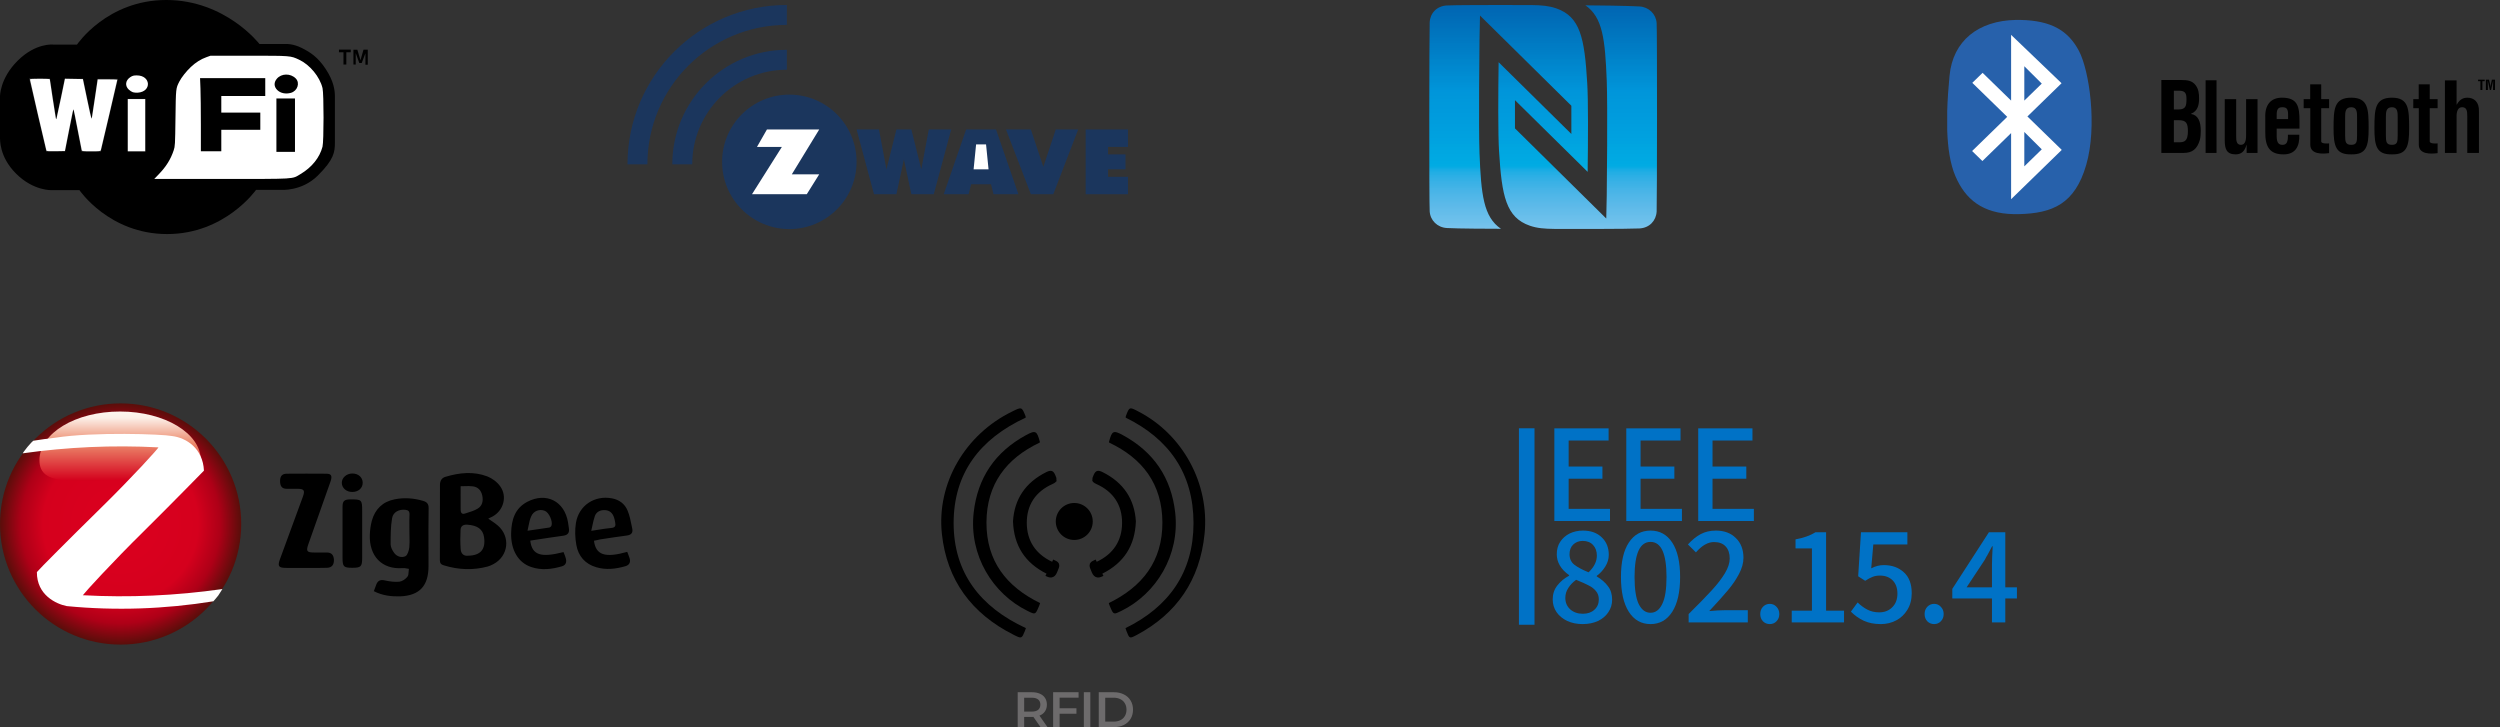 <svg width="502" height="146" viewBox="0 0 502 146" fill="none" xmlns="http://www.w3.org/2000/svg">
<rect x="0" y="0" width="502" height="146" fill="#333333" stroke="none"/>
<g clip-path="url(#clip0)">
<path d="M68.063 9.963V10.489H68.968V12.963H69.543V10.496H70.433V9.956L68.063 9.963V9.963ZM70.97 9.986V12.955H71.43V10.664L72.148 12.655L72.632 12.651L73.378 10.694V12.993H73.846V9.979H72.987L72.381 12.097L71.76 9.986H70.97ZM0 27.829V19.425C0 19.425 -0.092 15.802 3.559 12.178C7.21 8.555 10.677 8.951 10.677 8.951H15.463C15.463 8.951 21.476 -0.001 33.38 -0.001C45.283 -0.001 52.094 8.829 52.094 8.829H57.494C57.494 8.829 58.857 8.768 60.57 9.622C62.301 10.485 63.86 11.479 65.445 13.922C67.036 16.372 67.249 18.137 67.249 19.425V28.62C67.249 30.537 67.065 32.03 63.813 35.258C60.561 38.485 56.389 38.12 56.389 38.12H51.419C51.419 38.12 45.211 47 33.563 47C21.914 47 15.953 38.181 15.953 38.181H10.431C10.431 38.181 6.78 38.394 3.252 34.892C-0.276 31.391 0.061 27.829 0 27.829ZM5.86 15.74L9.296 30.447H13.069L14.757 21.983L16.383 30.447H20.248L23.685 15.832H19.574L18.378 23.84L16.69 15.802H12.978L11.29 23.931L10.033 15.771L5.86 15.741V15.74ZM25.627 19.855V30.434H29.253V19.855H25.627ZM29.802 16.866C29.802 17.89 28.778 18.721 27.517 18.721C26.255 18.721 25.231 17.89 25.231 16.866C25.231 15.843 26.255 15.012 27.517 15.012C28.778 15.012 29.802 15.843 29.802 16.866ZM30.681 36.039C30.681 36.039 35.209 32.629 35.209 27.554V19.004C35.209 17.629 35.919 15.682 38.044 13.573C40.169 11.464 42.041 11.13 43.34 11.13H56.835C59.129 11.161 60.911 12.116 62.55 13.638C64.067 15.221 65.055 17.204 65.055 19.375V27.554C65.055 29.165 64.62 31.498 62.462 33.465C60.303 35.433 58.64 36.039 56.923 36.039H30.681ZM55.604 19.866V30.445H59.231V19.866H55.604ZM59.78 16.877C59.78 17.901 58.757 18.731 57.495 18.731C56.233 18.731 55.209 17.901 55.209 16.877C55.209 15.854 56.233 15.023 57.495 15.023C58.757 15.023 59.78 15.854 59.78 16.877ZM40.352 30.369H44.418V25.962H52.154V22.668H44.395V19.222H53.165V15.798H40.33L40.352 30.369Z" fill="black"/>
<path d="M9.319 30.227C9.21 29.905 6.021 16.12 6.021 15.972C6.021 15.855 6.502 15.818 8.01 15.818C9.104 15.818 9.999 15.859 9.998 15.91C9.997 16.067 11.123 23.385 11.198 23.715C11.264 24.001 11.275 24.005 11.359 23.776C11.409 23.641 11.809 21.793 12.247 19.671L13.045 15.812L14.842 15.846L16.64 15.88L17.454 19.788C17.902 21.937 18.302 23.73 18.344 23.771C18.444 23.87 18.463 23.763 19.086 19.551L19.62 15.942H21.585C22.666 15.942 23.55 15.977 23.55 16.02C23.55 16.109 20.339 29.83 20.241 30.162C20.183 30.355 19.982 30.378 18.329 30.378C16.676 30.378 16.474 30.355 16.415 30.162C16.38 30.043 16.011 28.173 15.597 26.006C15.182 23.839 14.817 22.04 14.786 22.009C14.689 21.913 14.63 22.176 13.82 26.306L13.034 30.316L11.203 30.351C9.804 30.376 9.36 30.347 9.319 30.227ZM25.664 25.134V19.89H29.145V30.377H25.664V25.134ZM26.697 18.526C26.478 18.459 26.105 18.224 25.868 18.001C25.045 17.231 25.176 16.142 26.17 15.488C26.601 15.206 26.834 15.143 27.455 15.141C30.322 15.133 30.511 18.425 27.653 18.61C27.346 18.63 26.915 18.592 26.697 18.526V18.526ZM31.907 34.964C33.365 33.45 34.281 31.975 34.874 30.192C35.152 29.357 35.164 29.145 35.235 23.715C35.315 17.681 35.305 17.773 36.013 16.373C36.426 15.555 37.428 14.287 38.327 13.445C39.322 12.514 40.33 11.88 41.454 11.479L42.261 11.19H49.97C58.452 11.19 58.327 11.181 60.04 11.978C62.214 12.989 64.223 15.422 64.764 17.699C65.037 18.849 65.034 28.399 64.76 29.457C64.193 31.648 62.617 33.605 60.324 34.965C58.583 35.997 59.685 35.93 44.471 35.93H30.977L31.907 34.964ZM59.232 25.134V19.766H55.502V30.501H59.232V25.134ZM44.437 28.218V26.059H52.27V22.604H44.437V19.273H53.264V15.694H40.171L40.253 17.75C40.298 18.881 40.335 22.184 40.335 25.092V30.377H44.437V28.218ZM58.396 18.648C59.733 18.28 60.284 16.655 59.38 15.747C58.326 14.691 56.514 14.72 55.591 15.81C54.962 16.551 54.994 17.402 55.675 18.079C56.317 18.715 57.36 18.934 58.395 18.648H58.396Z" fill="white"/>
<path fill-rule="evenodd" clip-rule="evenodd" d="M434 30.71V16.07H438.056C439.134 16.07 440.192 16.148 440.909 17.144C441.484 17.944 441.574 18.784 441.574 19.779C441.574 21.048 441.322 22.297 439.959 22.844V22.883C441.377 23.098 441.915 24.386 441.915 26.279C441.915 26.884 441.879 27.49 441.736 28.075C441.197 29.93 440.228 30.71 438.434 30.71H434ZM436.979 21.985C437.59 21.985 438.379 22.024 438.775 21.477C439.008 21.107 439.044 20.599 439.044 19.896C439.044 18.803 438.828 18.256 437.679 18.217H436.513V21.985H436.979ZM437.051 28.563C437.571 28.563 438.11 28.622 438.559 28.408C439.241 28.075 439.33 27.119 439.33 26.377C439.33 24.796 439.044 24.132 437.482 24.132H436.513V28.563H437.051V28.563ZM442.885 16.119H445.08V30.711H442.885V16.119ZM451.124 29.101H451.089C450.735 30.385 450.065 30.978 448.953 30.999C447.135 30.999 446.728 29.982 446.728 28.181V19.901H449.024V27.299C449.024 27.778 449.006 28.315 449.253 28.736C449.448 28.967 449.659 29.081 449.959 29.081C451.036 29.081 451.018 27.759 451.018 26.916V19.901H453.313V30.71H451.124V29.101ZM454.867 23.619C454.762 21.07 455.96 19.614 458.215 19.614C461.403 19.614 461.738 21.416 461.738 24.366V25.823H457.157V27.395C457.174 28.813 457.668 29.081 458.355 29.081C459.201 29.081 459.447 28.411 459.413 27.05H461.702C461.791 29.465 460.875 30.999 458.532 30.999C455.889 30.999 454.814 29.637 454.866 26.456V23.619H454.867ZM459.447 23.906V22.967C459.43 21.875 459.166 21.529 458.25 21.529C457.105 21.529 457.158 22.488 457.158 23.466V23.906H459.447ZM467.681 30.749C466.381 30.922 463.906 31.055 463.906 29.043V21.721H462.575V19.901H463.889V16.93H466.1V19.901H467.682V21.721H466.1V28.43C466.15 28.89 467.411 28.832 467.682 28.794V30.749H467.681ZM468.579 25.689C468.597 21.99 468.632 19.614 472.137 19.614C475.587 19.614 475.604 21.99 475.622 25.689C475.639 29.446 475.139 31.055 472.137 30.999C469.08 31.055 468.562 29.446 468.579 25.689ZM470.903 27.183C470.903 28.506 471.01 29.081 472.137 29.081C473.209 29.081 473.299 28.506 473.299 27.183V23.58C473.299 22.564 473.299 21.53 472.137 21.53C470.903 21.53 470.903 22.564 470.903 23.58V27.183ZM476.785 25.689C476.804 21.99 476.839 19.614 480.306 19.614C483.72 19.614 483.739 21.99 483.756 25.689C483.774 29.446 483.278 31.055 480.306 30.999C477.281 31.055 476.768 29.446 476.785 25.689ZM479.086 27.183C479.086 28.506 479.192 29.081 480.307 29.081C481.368 29.081 481.457 28.506 481.457 27.183V23.58C481.457 22.564 481.457 21.53 480.307 21.53C479.086 21.53 479.086 22.564 479.086 23.58V27.183ZM489.472 30.749C488.172 30.922 485.696 31.055 485.696 29.043V21.721H484.584V19.901H485.678V16.93H487.89V19.901H489.472V21.721H487.89V28.43C487.941 28.89 489.201 28.832 489.472 28.794V30.749H489.472ZM490.94 30.71V16.143H493.283V21.012H493.319C493.984 19.747 494.922 19.614 495.427 19.614C496.761 19.614 497.842 20.438 497.77 22.373V30.71H495.427V23.312C495.427 22.258 495.319 21.568 494.436 21.53C493.553 21.492 493.246 22.373 493.283 23.524V30.71H490.94ZM497.599 16H498.929V16.305H498.464V18.076H498.066V16.305H497.599V16ZM499.562 18.076H499.165V16H499.798L500.012 16.963C500.046 17.121 500.069 17.281 500.086 17.442H500.092C500.111 17.237 500.126 17.099 500.155 16.963L500.369 16H501V18.076H500.602V17.423C500.602 17.011 500.611 16.598 500.635 16.185H500.629L500.203 18.076H499.961L499.543 16.185H499.529C499.553 16.598 499.562 17.011 499.562 17.423V18.076Z" fill="black"/>
<path fill-rule="evenodd" clip-rule="evenodd" d="M404.781 4C397.302 4.148 392.144 8.134 391.468 15.199C391.243 17.549 391.067 19.954 391 22.3V26.161C391.116 29.67 391.584 32.88 392.638 35.353C394.639 40.054 398.123 42.866 404.358 43H405.346C412.206 42.846 416.651 40.914 418.911 33.116C421.172 25.315 419.534 14.117 417.43 10.179C415.325 6.24 412.051 4.125 405.658 4.001H404.781V4Z" fill="#2761AB"/>
<path fill-rule="evenodd" clip-rule="evenodd" d="M414 30.1L407.105 23.386L413.961 16.711L403.831 7V20.2L398.105 14.623L396.039 16.634L403.05 23.463L396 30.327L398.065 32.337L403.831 26.724V40L414 30.1ZM406.481 13.297L409.987 16.787L406.481 20.2V13.297ZM406.481 26.497L409.987 29.987L406.481 33.402V26.497Z" fill="white"/>
<path fill-rule="evenodd" clip-rule="evenodd" d="M98.743 104.625H98.743C99.174 104.915 99.589 105.194 99.96 105.527C102.552 107.766 102.11 111.647 99.095 113.267C98.716 113.459 98.336 113.651 97.936 113.758C94.985 114.547 92.033 114.419 89.124 113.523C88.597 113.374 88.323 113.118 88.323 112.478C88.344 107.446 88.344 102.392 88.344 97.36C88.344 96.549 88.703 95.952 89.462 95.739C92.244 94.907 95.069 94.609 97.831 95.654C98.821 96.037 99.833 96.784 100.444 97.658C101.899 99.684 101.119 102.477 98.948 103.693C98.653 103.842 98.358 103.991 98.041 104.141C98.277 104.312 98.512 104.47 98.743 104.625ZM94.036 111.583C96.502 111.54 97.556 110.282 97.198 107.872C96.966 106.252 95.849 105.484 93.804 105.356C92.94 105.313 92.497 105.676 92.476 106.465C92.413 107.702 92.413 108.96 92.497 110.197C92.539 111.135 93.066 111.71 94.036 111.583ZM92.492 99.341V99.343V99.344C92.488 100.381 92.483 101.35 92.497 102.328C92.497 102.819 92.666 103.33 93.298 103.138C93.416 103.101 93.535 103.065 93.655 103.028C94.433 102.789 95.236 102.543 95.912 102.136C96.84 101.582 97.072 100.601 96.84 99.513C96.608 98.447 95.975 97.786 94.942 97.658C94.407 97.585 93.862 97.602 93.293 97.62C93.033 97.628 92.768 97.637 92.497 97.637C92.497 98.23 92.495 98.793 92.492 99.337V99.338V99.339V99.34V99.341ZM75.285 118.112L75.286 118.111C75.379 117.864 75.464 117.637 75.549 117.404C75.865 116.572 76.392 116.338 77.298 116.551C78.247 116.764 79.238 116.892 80.186 116.807C80.755 116.743 81.43 116.295 81.809 115.805C82.014 115.554 82.036 115.15 82.059 114.749C82.069 114.57 82.079 114.391 82.105 114.227C81.993 114.21 81.88 114.189 81.766 114.167C81.45 114.107 81.129 114.046 80.819 114.078C76.708 114.376 74.073 111.689 74.263 107.297C74.305 106.38 74.431 105.442 74.663 104.567C75.317 102.222 76.856 100.729 79.259 100.26C81.177 99.876 83.095 100.025 84.972 100.58C85.73 100.814 86.089 101.177 86.068 102.072C86.022 104.83 86.031 107.598 86.04 110.362V110.363V110.364C86.043 111.468 86.047 112.571 86.047 113.672C86.047 117.639 84.255 119.6 80.334 119.75C78.563 119.792 76.792 119.6 75.064 118.705C75.144 118.488 75.217 118.295 75.285 118.113L75.285 118.112ZM82.21 106.828C82.21 106.493 82.207 106.157 82.203 105.822C82.195 104.985 82.186 104.147 82.231 103.309C82.252 102.67 81.978 102.435 81.409 102.371C80.165 102.222 78.943 102.797 78.732 104.056C78.437 105.761 78.437 107.553 78.437 109.301C78.437 109.877 78.795 110.538 79.153 111.028C79.701 111.775 80.65 112.052 81.409 111.689C81.852 111.455 82.105 110.559 82.189 109.92C82.262 109.21 82.244 108.491 82.226 107.775V107.774C82.218 107.458 82.21 107.142 82.21 106.828ZM57.525 114.035H61.319C61.677 114.035 62.035 114.036 62.395 114.037H62.395H62.395H62.395H62.396H62.396H62.396C63.477 114.041 64.565 114.046 65.641 114.014C66.632 113.992 67.074 113.416 67.053 112.414C67.011 111.476 66.589 110.943 65.62 110.943H63.09C61.593 110.943 61.425 110.687 61.931 109.237C63.406 105.08 64.881 100.901 66.356 96.723L66.358 96.72C66.758 95.568 66.547 95.121 65.535 95.121C62.858 95.099 60.202 95.099 57.525 95.121C56.618 95.142 56.239 95.654 56.239 96.571C56.239 97.466 56.492 98.127 57.504 98.149C57.996 98.163 58.487 98.158 58.979 98.153C59.225 98.151 59.471 98.149 59.717 98.149C61.066 98.149 61.277 98.468 60.813 99.748C60.054 101.827 59.29 103.906 58.526 105.985C57.762 108.064 56.998 110.143 56.239 112.222C55.691 113.715 55.923 114.035 57.525 114.035ZM119.269 108.576C119.627 111.455 121.482 112.073 125.951 110.815C126.013 110.984 126.079 111.154 126.145 111.325C126.236 111.563 126.329 111.804 126.415 112.052C126.668 112.883 126.394 113.459 125.572 113.694C123.654 114.248 121.714 114.483 119.754 113.907C117.519 113.267 116.128 111.689 115.728 109.429C115.475 108 115.411 106.444 115.643 105.015C116.233 101.475 119.396 99.407 122.895 100.068C124.349 100.345 125.467 101.177 126.015 102.52C126.429 103.505 126.644 104.583 126.855 105.649C126.891 105.829 126.927 106.009 126.963 106.188C127.132 106.998 126.71 107.424 125.888 107.531C124.194 107.75 122.519 108.007 120.828 108.265L120.471 108.32C120.07 108.427 119.67 108.512 119.269 108.576ZM120.033 106.387C121.009 106.23 121.867 106.092 122.726 106.017C123.527 105.953 123.675 105.591 123.527 104.908C123.513 104.837 123.5 104.766 123.487 104.696C123.442 104.454 123.398 104.218 123.316 103.97C123.042 103.074 122.473 102.499 121.525 102.435C120.618 102.371 119.796 102.712 119.459 103.586C119.238 104.196 119.1 104.847 118.943 105.582V105.583C118.875 105.902 118.804 106.238 118.721 106.593C119.185 106.523 119.619 106.453 120.033 106.387ZM113.156 110.858C108.56 112.03 106.832 111.455 106.473 108.555L107.352 108.42C109.284 108.125 111.188 107.833 113.092 107.574C114.02 107.446 114.378 106.977 114.231 106.06C114.199 105.868 114.173 105.676 114.146 105.484C114.12 105.292 114.094 105.1 114.062 104.908C113.366 100.622 109.677 98.767 105.862 100.772C103.374 102.094 102.7 104.397 102.637 107.019C102.552 110.41 104.028 112.947 106.621 113.843C108.708 114.568 110.774 114.312 112.839 113.715C113.577 113.502 113.809 112.926 113.64 112.222C113.564 111.88 113.43 111.549 113.299 111.221C113.25 111.099 113.201 110.978 113.156 110.858ZM110.289 105.932C108.961 106.145 107.611 106.337 105.925 106.572C105.997 106.256 106.057 105.956 106.114 105.669C106.259 104.949 106.385 104.315 106.642 103.736C107.106 102.584 108.349 102.136 109.424 102.584C110.247 102.925 111.048 104.716 110.731 105.569C110.668 105.719 110.457 105.911 110.289 105.932ZM68.782 107.169V101.731C68.782 100.622 69.14 100.302 70.237 100.281H70.342C72.64 100.26 72.724 100.345 72.724 102.627V111.988C72.724 113.779 72.492 114.013 70.721 114.013C69.014 114.013 68.782 113.779 68.782 112.052V107.169ZM68.634 96.976C68.655 97.999 69.562 98.788 70.721 98.788C71.965 98.788 72.85 98.021 72.829 96.891C72.808 95.846 71.944 95.078 70.763 95.078C69.583 95.078 68.613 95.931 68.634 96.976Z" fill="black"/>
<path d="M0 105.218C0 118.595 10.841 129.437 24.218 129.437C37.595 129.437 48.437 118.595 48.437 105.218C48.437 91.841 37.595 81 24.218 81C10.841 81 0 91.841 0 105.218Z" fill="url(#paint0_radial)"/>
<path d="M7.921 92.416C7.921 97.83 15.177 96.348 24.123 96.348C33.07 96.348 40.326 97.83 40.326 92.416C40.326 87.022 33.07 82.634 24.123 82.634C15.177 82.615 7.921 87.003 7.921 92.416Z" fill="url(#paint1_linear)"/>
<path d="M16.944 119.161C16.905 119.104 22.471 112.968 28.986 106.567C35.444 100.166 40.934 94.505 40.953 94.505C40.744 90.06 37.477 87.914 34.533 87.553C32.671 87.173 18.9 86.679 11.074 87.895C9.613 88.071 8.152 88.263 6.675 88.502C6.618 88.511 6.039 89.114 5.523 89.736C4.994 90.375 4.53 91.033 4.578 91.026C9.035 90.397 13.519 89.98 18.015 89.775C22.614 89.566 27.22 89.585 31.817 89.832C31.912 89.908 26.669 95.721 20.211 102.046C13.79 108.353 7.978 114.184 7.408 114.868C7.37 119.503 11.302 121.288 13.411 121.706C23.193 122.656 33.069 122.316 42.852 120.739C42.852 120.739 43.72 119.761 43.825 119.582C43.93 119.402 44.682 118.277 44.658 118.28C35.274 119.618 25.897 120.033 16.621 119.521C16.824 119.351 16.829 119.294 16.944 119.161Z" fill="white"/>
<path d="M226.037 83.862C226.056 83.729 226.037 83.653 226.056 83.596C226.776 81.677 226.776 81.677 228.55 82.608C237.477 87.207 242.909 97.07 241.874 107.237C240.932 116.473 236.293 123.219 228.273 127.495C226.794 128.274 226.794 128.255 226.184 126.697C226.111 126.526 226.074 126.336 226 126.127C234.648 121.889 239.657 114.991 239.657 105.032C239.657 95.055 234.722 88.119 226.037 83.862Z" fill="black"/>
<path d="M222.644 121.099C229.376 117.813 233.432 112.7 233.411 104.903C233.369 97.192 229.418 92.037 222.729 88.88C222.707 88.794 222.686 88.751 222.686 88.729C223.281 86.496 223.536 86.324 225.511 87.398C231.648 90.749 235.195 95.904 235.981 102.949C236.937 111.476 232.179 119.23 225.171 122.667C223.599 123.44 223.599 123.462 222.898 121.808C222.792 121.614 222.729 121.378 222.644 121.099Z" fill="black"/>
<path d="M227.583 104.695C227.494 107.059 226.91 109.044 225.849 110.693C224.784 112.347 223.219 113.693 221.125 114.745C220.764 114.926 220.584 114.976 220.479 114.964L220.477 114.964C220.452 114.961 220.33 114.949 220.17 114.568L220.169 114.567C220.141 114.502 220.115 114.44 220.09 114.382C219.972 114.105 219.889 113.908 219.834 113.752C219.805 113.668 219.791 113.614 219.785 113.583C219.794 113.576 219.806 113.568 219.821 113.559C219.936 113.487 220.113 113.406 220.416 113.267L220.427 113.263L220.431 113.261C222.173 112.444 223.519 111.33 224.431 109.935C225.343 108.539 225.802 106.891 225.814 105.036C225.826 103.136 225.367 101.457 224.438 100.048C223.51 98.64 222.133 97.531 220.356 96.736L220.352 96.734C219.837 96.509 219.817 96.363 219.814 96.341L219.813 96.34C219.808 96.302 219.811 96.231 219.853 96.095C219.897 95.957 219.965 95.799 220.057 95.587L220.059 95.583C220.242 95.15 220.384 95.07 220.447 95.05C220.534 95.024 220.723 95.029 221.151 95.236C225.238 97.259 227.321 100.466 227.583 104.695Z" fill="black"/>
<path d="M220.219 112.808C219.676 113.056 219.394 113.18 219.308 113.387C219.208 113.626 219.375 113.977 219.709 114.763C220.108 115.708 220.662 115.536 221.348 115.192M219.752 113.609L219.753 113.608M227.583 104.695C227.494 107.059 226.91 109.044 225.849 110.693C224.784 112.347 223.219 113.693 221.125 114.745C220.764 114.926 220.584 114.976 220.479 114.964L220.477 114.964C220.452 114.961 220.33 114.949 220.17 114.568L220.169 114.567C220.141 114.502 220.115 114.44 220.09 114.382C219.972 114.105 219.889 113.908 219.834 113.752C219.805 113.668 219.791 113.614 219.785 113.583C219.794 113.576 219.806 113.568 219.821 113.559C219.936 113.487 220.113 113.406 220.416 113.267L220.427 113.263L220.431 113.261C222.173 112.444 223.519 111.33 224.431 109.935C225.343 108.539 225.802 106.891 225.814 105.036C225.826 103.136 225.367 101.457 224.438 100.048C223.51 98.64 222.133 97.531 220.356 96.736L220.352 96.734C219.837 96.509 219.817 96.363 219.814 96.341L219.813 96.34C219.808 96.302 219.811 96.231 219.853 96.095C219.897 95.957 219.965 95.799 220.057 95.587L220.059 95.583C220.242 95.15 220.384 95.07 220.447 95.05C220.534 95.024 220.723 95.029 221.151 95.236C225.238 97.259 227.321 100.466 227.583 104.695Z" stroke="black"/>
<path d="M205.96 83.862C205.941 83.729 205.96 83.653 205.941 83.596C205.175 81.677 205.175 81.677 203.29 82.608C193.806 87.207 188.034 97.07 189.134 107.237C190.135 116.473 195.063 123.219 203.585 127.495C205.156 128.274 205.156 128.255 205.803 126.697C205.882 126.526 205.921 126.336 206 126.127C196.811 121.889 191.489 114.991 191.489 105.032C191.489 95.055 196.732 88.119 205.96 83.862Z" fill="black"/>
<path d="M208.849 121.099C202.116 117.813 198.06 112.7 198.081 104.903C198.123 97.192 202.074 92.037 208.764 88.88C208.785 88.794 208.806 88.751 208.806 88.729C208.211 86.496 207.958 86.324 205.982 87.398C199.845 90.749 196.298 95.904 195.512 102.949C194.557 111.476 199.313 119.23 206.321 122.667C207.893 123.44 207.893 123.462 208.594 121.808C208.7 121.614 208.764 121.378 208.849 121.099Z" fill="black"/>
<path d="M203.91 104.695C203.999 107.059 204.582 109.044 205.643 110.693C206.708 112.347 208.273 113.693 210.367 114.745C210.728 114.926 210.908 114.976 211.013 114.964L211.015 114.964C211.04 114.961 211.162 114.949 211.322 114.568L211.323 114.567C211.351 114.502 211.377 114.44 211.402 114.382C211.52 114.105 211.604 113.908 211.658 113.752C211.687 113.668 211.701 113.614 211.707 113.583C211.698 113.576 211.686 113.568 211.671 113.559C211.556 113.487 211.379 113.406 211.076 113.267L211.066 113.263L211.061 113.261C209.319 112.444 207.973 111.33 207.061 109.935C206.149 108.539 205.69 106.891 205.678 105.036C205.667 103.136 206.125 101.457 207.054 100.048C207.982 98.64 209.359 97.531 211.136 96.736L211.14 96.734C211.655 96.509 211.675 96.363 211.678 96.341L211.679 96.34C211.684 96.302 211.681 96.231 211.639 96.095C211.595 95.957 211.527 95.799 211.435 95.587L211.433 95.583C211.25 95.15 211.109 95.07 211.045 95.05C210.958 95.024 210.769 95.029 210.341 95.236C206.254 97.259 204.171 100.466 203.91 104.695Z" fill="black"/>
<path d="M211.273 112.808C211.816 113.056 212.098 113.18 212.184 113.387C212.284 113.626 212.117 113.977 211.783 114.763C211.384 115.708 210.83 115.536 210.144 115.192M211.74 113.609L211.739 113.608M203.91 104.695C203.999 107.059 204.582 109.044 205.643 110.693C206.708 112.347 208.273 113.693 210.367 114.745C210.728 114.926 210.908 114.976 211.013 114.964L211.015 114.964C211.04 114.961 211.162 114.949 211.322 114.568L211.323 114.567C211.351 114.502 211.377 114.44 211.402 114.382C211.52 114.105 211.604 113.908 211.658 113.752C211.687 113.668 211.701 113.614 211.707 113.583C211.698 113.576 211.686 113.568 211.671 113.559C211.556 113.487 211.379 113.406 211.076 113.267L211.066 113.263L211.061 113.261C209.319 112.444 207.973 111.33 207.061 109.935C206.149 108.539 205.69 106.891 205.678 105.036C205.667 103.136 206.125 101.457 207.054 100.048C207.982 98.64 209.359 97.531 211.136 96.736L211.14 96.734C211.655 96.509 211.675 96.363 211.678 96.341L211.679 96.34C211.684 96.302 211.681 96.231 211.639 96.095C211.595 95.957 211.527 95.799 211.435 95.587L211.433 95.583C211.25 95.15 211.109 95.07 211.045 95.05C210.958 95.024 210.769 95.029 210.341 95.236C206.254 97.259 204.171 100.466 203.91 104.695Z" stroke="black"/>
<path d="M215.712 108.424C217.762 108.424 219.424 106.762 219.424 104.712C219.424 102.662 217.762 101 215.712 101C213.662 101 212 102.662 212 104.712C212 106.762 213.662 108.424 215.712 108.424Z" fill="black"/>
<path d="M208.934 146L207.504 143.95C207.444 143.957 207.354 143.96 207.234 143.96H205.654V146H204.354V139H207.234C207.841 139 208.368 139.1 208.814 139.3C209.268 139.5 209.614 139.787 209.854 140.16C210.094 140.533 210.214 140.977 210.214 141.49C210.214 142.017 210.084 142.47 209.824 142.85C209.571 143.23 209.204 143.513 208.724 143.7L210.334 146H208.934ZM208.904 141.49C208.904 141.043 208.758 140.7 208.464 140.46C208.171 140.22 207.741 140.1 207.174 140.1H205.654V142.89H207.174C207.741 142.89 208.171 142.77 208.464 142.53C208.758 142.283 208.904 141.937 208.904 141.49ZM212.769 140.09V142.22H216.149V143.32H212.769V146H211.469V139H216.579V140.09H212.769ZM217.636 139H218.936V146H217.636V139ZM220.629 139H223.689C224.436 139 225.099 139.147 225.679 139.44C226.259 139.727 226.709 140.137 227.029 140.67C227.349 141.197 227.509 141.807 227.509 142.5C227.509 143.193 227.349 143.807 227.029 144.34C226.709 144.867 226.259 145.277 225.679 145.57C225.099 145.857 224.436 146 223.689 146H220.629V139ZM223.629 144.9C224.143 144.9 224.593 144.803 224.979 144.61C225.373 144.41 225.673 144.13 225.879 143.77C226.093 143.403 226.199 142.98 226.199 142.5C226.199 142.02 226.093 141.6 225.879 141.24C225.673 140.873 225.373 140.593 224.979 140.4C224.593 140.2 224.143 140.1 223.629 140.1H221.929V144.9H223.629Z" fill="#6D6B6C"/>
<path d="M303.679 1C299.06 1 291.884 1.014 290.534 1.098C288.516 1.196 287.166 2.642 287.081 4.494C286.995 6.332 286.953 40.567 287.081 42.433C287.194 44.271 288.63 45.675 290.534 45.787C292.637 45.913 299.43 45.941 301.391 45.941C297.881 43.556 297.412 39.08 297.085 30.76C296.886 25.835 297.071 8.563 297.085 7.819L297.184 3.119L315.53 21.233V26.901L300.922 12.491C300.879 15.34 300.851 19.058 300.851 22.453C300.851 25.765 300.908 28.767 301.007 30.339C301.561 39.403 302.414 43.668 307.203 45.324C308.667 45.829 310.031 45.941 312.304 45.969C314.18 45.997 327.311 45.983 329.201 45.871C331.204 45.773 332.554 44.328 332.654 42.461C332.739 40.623 332.768 6.472 332.654 4.62C332.512 2.796 331.091 1.407 329.201 1.295C327.098 1.168 320.305 1.07 318.344 1.07C321.825 3.455 322.309 7.917 322.635 16.224C322.834 21.148 322.65 38.42 322.635 39.15L322.536 43.879L304.204 25.779V20.11L318.799 34.506C318.841 31.658 318.87 27.939 318.87 24.544C318.87 21.233 318.813 18.244 318.713 16.659C318.173 7.595 317.307 3.357 312.518 1.688C311.054 1.182 309.69 1.042 307.416 1.014H303.679V1Z" fill="url(#paint2_linear)"/>
<path d="M172 32.5C172 39.956 165.956 46 158.5 46C151.044 46 145 39.956 145 32.5C145 25.044 151.044 19 158.5 19C165.956 19 172 25.044 172 32.5Z" fill="#1B365D"/>
<path d="M176.5 26H172L175.5 39H180L181.5 32L183 39H187.5L191 26H186.5L185 34L183 26H180L178 34L176.5 26Z" fill="#1B365D"/>
<path d="M194.5 39H189.5L194 26H200L204.5 39H199.5L199 37H195L194.5 39Z" fill="#1B365D"/>
<path d="M207 26H202L207 39H211.5L216.5 26H212L209.5 33.5L207 26Z" fill="#1B365D"/>
<path d="M226.5 26H218V39H226.5V35.5H222.5V34H226V31H222.5V29.5H226.5V26Z" fill="#1B365D"/>
<path fill-rule="evenodd" clip-rule="evenodd" d="M158 5C142.536 5 130 17.536 130 33H126C126 15.327 140.327 1 158 1V5Z" fill="#1B365D"/>
<path fill-rule="evenodd" clip-rule="evenodd" d="M158 14C147.507 14 139 22.507 139 33H135C135 20.297 145.297 10 158 10V14Z" fill="#1B365D"/>
<path d="M154 26L152 29.5H157L151 39H162L164.5 35H159L164.5 26H154Z" fill="white"/>
<path d="M198.5 34H195.5L196 29H198L198.5 34Z" fill="white"/>
<path d="M312.112 86.015H323.006V88.458H314.984V93.683H321.767V96.126H314.984V102.177H323.287V104.619H312.112V86.015Z" fill="#0072C6"/>
<path d="M326.558 86.015H337.45V88.458H329.428V93.683H336.212V96.126H329.428V102.177H337.732V104.619H326.558V86.015Z" fill="#0072C6"/>
<path d="M341.002 86.015H351.895V88.458H343.873V93.683H350.657V96.126H343.873V102.177H352.177V104.619H341.002V86.015Z" fill="#0072C6"/>
<path d="M317.779 125.316C316.653 125.316 315.63 125.108 314.711 124.691C313.791 124.257 313.069 123.659 312.544 122.902C312.036 122.145 311.783 121.292 311.783 120.346C311.783 119.286 312.093 118.358 312.713 117.562C313.332 116.767 314.12 116.114 315.077 115.602V115.489C313.425 114.315 312.6 112.914 312.6 111.285C312.6 110.338 312.824 109.514 313.275 108.814C313.745 108.094 314.373 107.536 315.161 107.138C315.968 106.741 316.868 106.542 317.863 106.542C319.439 106.542 320.697 106.996 321.635 107.905C322.573 108.795 323.043 109.959 323.043 111.399C323.043 112.251 322.799 113.056 322.311 113.814C321.842 114.552 321.279 115.158 320.622 115.631V115.745C321.579 116.313 322.329 116.966 322.873 117.704C323.436 118.424 323.718 119.333 323.718 120.431C323.718 121.34 323.465 122.173 322.958 122.931C322.47 123.669 321.776 124.257 320.875 124.691C319.974 125.108 318.942 125.316 317.779 125.316ZM318.989 114.921C320.096 113.86 320.65 112.743 320.65 111.569C320.65 110.698 320.397 109.988 319.89 109.439C319.383 108.89 318.689 108.615 317.807 108.615C317.037 108.615 316.4 108.861 315.893 109.354C315.405 109.827 315.161 110.471 315.161 111.285C315.161 112.175 315.48 112.876 316.118 113.387C316.775 113.899 317.732 114.41 318.989 114.921ZM317.835 123.243C318.792 123.243 319.561 122.978 320.143 122.447C320.744 121.918 321.044 121.217 321.044 120.346C321.044 119.683 320.846 119.124 320.453 118.67C320.078 118.215 319.599 117.847 319.017 117.562C318.455 117.259 317.61 116.88 316.484 116.426C315.827 116.9 315.302 117.449 314.908 118.074C314.513 118.68 314.316 119.343 314.316 120.062C314.316 120.99 314.645 121.757 315.302 122.363C315.978 122.949 316.822 123.243 317.835 123.243Z" fill="#0072C6"/>
<path d="M331.427 125.316C329.569 125.316 328.115 124.493 327.064 122.846C326.013 121.198 325.488 118.869 325.488 115.858C325.488 112.847 326.013 110.547 327.064 108.956C328.115 107.347 329.569 106.542 331.427 106.542C333.285 106.542 334.739 107.347 335.79 108.956C336.841 110.566 337.366 112.867 337.366 115.858C337.366 118.869 336.841 121.198 335.79 122.846C334.739 124.493 333.285 125.316 331.427 125.316ZM331.427 123.045C332.421 123.045 333.2 122.467 333.763 121.312C334.345 120.157 334.636 118.339 334.636 115.858C334.636 111.162 333.566 108.814 331.427 108.814C329.287 108.814 328.219 111.162 328.219 115.858C328.219 118.339 328.499 120.157 329.063 121.312C329.644 122.467 330.432 123.045 331.427 123.045Z" fill="#0072C6"/>
<path d="M339.079 123.3C341.125 121.274 342.692 119.664 343.78 118.471C344.887 117.259 345.75 116.133 346.37 115.091C347.007 114.031 347.326 113.047 347.326 112.137C347.326 111.114 347.054 110.31 346.51 109.723C345.966 109.136 345.187 108.843 344.173 108.843C342.954 108.843 341.744 109.534 340.543 110.916L338.938 109.325C339.783 108.398 340.637 107.706 341.5 107.252C342.382 106.779 343.395 106.542 344.539 106.542C346.228 106.542 347.571 107.044 348.565 108.047C349.578 109.032 350.085 110.348 350.085 111.995C350.085 113.036 349.793 114.107 349.212 115.205C348.649 116.303 347.899 117.411 346.96 118.528C346.041 119.626 344.793 121.018 343.216 122.703C344.493 122.59 345.496 122.533 346.228 122.533H350.958V124.976H339.079V123.3Z" fill="#0072C6"/>
<path d="M355.373 125.316C354.829 125.316 354.369 125.127 353.994 124.748C353.637 124.37 353.459 123.887 353.459 123.3C353.459 122.713 353.637 122.23 353.994 121.851C354.369 121.454 354.829 121.255 355.373 121.255C355.917 121.255 356.367 121.454 356.724 121.851C357.099 122.23 357.287 122.713 357.287 123.3C357.287 123.887 357.099 124.37 356.724 124.748C356.367 125.127 355.917 125.316 355.373 125.316Z" fill="#0072C6"/>
<path d="M359.782 122.619H363.835V110.121H360.543V108.303C362.137 108.02 363.469 107.546 364.539 106.883H366.679V122.619H370.281V124.976H359.782V122.619Z" fill="#0072C6"/>
<path d="M377.682 125.317C376.35 125.317 375.196 125.09 374.22 124.635C373.263 124.181 372.409 123.575 371.658 122.818L373.01 120.972C373.629 121.577 374.286 122.06 374.98 122.42C375.674 122.78 376.462 122.96 377.344 122.96C378.414 122.96 379.287 122.619 379.962 121.937C380.656 121.255 381.003 120.346 381.003 119.21C381.003 118.075 380.685 117.185 380.046 116.541C379.409 115.897 378.554 115.575 377.485 115.575C376.922 115.575 376.434 115.66 376.021 115.83C375.609 115.982 375.111 116.247 374.53 116.626L373.122 115.717L373.685 106.883H383.002V109.326H376.162L375.74 114.126C376.547 113.69 377.391 113.473 378.273 113.473C379.906 113.473 381.247 113.955 382.299 114.921C383.349 115.868 383.875 117.269 383.875 119.125C383.875 120.394 383.584 121.501 383.002 122.448C382.439 123.376 381.688 124.086 380.75 124.578C379.812 125.071 378.789 125.317 377.682 125.317Z" fill="#0072C6"/>
<path d="M388.374 125.316C387.829 125.316 387.369 125.127 386.994 124.748C386.638 124.37 386.459 123.887 386.459 123.3C386.459 122.713 386.638 122.23 386.994 121.851C387.369 121.454 387.829 121.255 388.374 121.255C388.918 121.255 389.368 121.454 389.724 121.851C390.099 122.23 390.287 122.713 390.287 123.3C390.287 123.887 390.099 124.37 389.724 124.748C389.368 125.127 388.918 125.316 388.374 125.316Z" fill="#0072C6"/>
<path d="M405 120.176H402.663V124.976H399.989V120.176H392.023V118.244L399.37 106.883H402.663V117.932H405V120.176ZM399.989 117.932V113.33C399.989 112.554 400.036 111.342 400.13 109.695H400.017C399.943 109.828 399.633 110.405 399.089 111.428C399.013 111.542 398.929 111.684 398.835 111.853C398.76 112.006 398.667 112.186 398.554 112.394L394.894 117.932H399.989Z" fill="#0072C6"/>
<path d="M305 86H308.128V125.449H305V86Z" fill="#0072C6"/>
</g>
<defs>
<radialGradient id="paint0_radial" cx="0" cy="0" r="1" gradientUnits="userSpaceOnUse" gradientTransform="translate(24.218 105.218) scale(24.218)">
<stop stop-color="#DC001F"/>
<stop offset="0.642" stop-color="#D5001D"/>
<stop offset="0.824" stop-color="#AE0017"/>
<stop offset="1" stop-color="#590E0A"/>
</radialGradient>
<linearGradient id="paint1_linear" x1="24.089" y1="96.533" x2="24.095" y2="82.366" gradientUnits="userSpaceOnUse">
<stop stop-color="#D4001C"/>
<stop offset="0.531" stop-color="#EC8A6C"/>
<stop offset="0.888" stop-color="#FCEFE7"/>
<stop offset="1" stop-color="#FDF7F1"/>
</linearGradient>
<linearGradient id="paint2_linear" x1="66391.6" y1="45.989" x2="66391.6" y2="0.94" gradientUnits="userSpaceOnUse">
<stop stop-color="#78C3ED"/>
<stop offset="0.004" stop-color="#77C3ED"/>
<stop offset="0.008" stop-color="#76C3ED"/>
<stop offset="0.012" stop-color="#75C2ED"/>
<stop offset="0.016" stop-color="#74C2EC"/>
<stop offset="0.02" stop-color="#72C1EC"/>
<stop offset="0.023" stop-color="#71C1EC"/>
<stop offset="0.027" stop-color="#70C1EC"/>
<stop offset="0.031" stop-color="#6FC0EB"/>
<stop offset="0.035" stop-color="#6EC0EB"/>
<stop offset="0.039" stop-color="#6DC0EB"/>
<stop offset="0.043" stop-color="#6CC0EB"/>
<stop offset="0.047" stop-color="#6BBFEB"/>
<stop offset="0.051" stop-color="#6ABFEB"/>
<stop offset="0.055" stop-color="#69BFEB"/>
<stop offset="0.059" stop-color="#68BEEB"/>
<stop offset="0.063" stop-color="#67BEEA"/>
<stop offset="0.066" stop-color="#66BDEA"/>
<stop offset="0.07" stop-color="#65BDEA"/>
<stop offset="0.074" stop-color="#64BDEA"/>
<stop offset="0.078" stop-color="#63BCEA"/>
<stop offset="0.082" stop-color="#62BCEA"/>
<stop offset="0.086" stop-color="#61BCEA"/>
<stop offset="0.09" stop-color="#60BBE9"/>
<stop offset="0.094" stop-color="#5FBAE9"/>
<stop offset="0.098" stop-color="#5EBAE9"/>
<stop offset="0.102" stop-color="#5DBAE9"/>
<stop offset="0.105" stop-color="#5CB9E9"/>
<stop offset="0.109" stop-color="#5BB9E9"/>
<stop offset="0.113" stop-color="#5AB9E9"/>
<stop offset="0.117" stop-color="#58B9E9"/>
<stop offset="0.121" stop-color="#57B8E8"/>
<stop offset="0.125" stop-color="#56B8E8"/>
<stop offset="0.129" stop-color="#55B8E8"/>
<stop offset="0.133" stop-color="#54B8E8"/>
<stop offset="0.137" stop-color="#53B7E8"/>
<stop offset="0.141" stop-color="#52B7E8"/>
<stop offset="0.144" stop-color="#50B7E8"/>
<stop offset="0.148" stop-color="#4FB6E8"/>
<stop offset="0.152" stop-color="#4EB6E7"/>
<stop offset="0.156" stop-color="#4DB5E7"/>
<stop offset="0.16" stop-color="#4BB5E7"/>
<stop offset="0.164" stop-color="#4AB5E7"/>
<stop offset="0.168" stop-color="#49B4E7"/>
<stop offset="0.172" stop-color="#48B4E7"/>
<stop offset="0.176" stop-color="#46B4E7"/>
<stop offset="0.18" stop-color="#45B4E7"/>
<stop offset="0.184" stop-color="#43B3E6"/>
<stop offset="0.188" stop-color="#41B3E6"/>
<stop offset="0.191" stop-color="#40B3E6"/>
<stop offset="0.195" stop-color="#3EB2E6"/>
<stop offset="0.199" stop-color="#3DB2E6"/>
<stop offset="0.203" stop-color="#3BB1E6"/>
<stop offset="0.207" stop-color="#3AB1E6"/>
<stop offset="0.211" stop-color="#38B1E6"/>
<stop offset="0.215" stop-color="#36B0E5"/>
<stop offset="0.219" stop-color="#34B0E5"/>
<stop offset="0.223" stop-color="#32B0E5"/>
<stop offset="0.227" stop-color="#30B0E5"/>
<stop offset="0.231" stop-color="#2EAFE5"/>
<stop offset="0.234" stop-color="#2CAFE5"/>
<stop offset="0.238" stop-color="#2AAFE5"/>
<stop offset="0.242" stop-color="#27AEE4"/>
<stop offset="0.246" stop-color="#25AEE4"/>
<stop offset="0.25" stop-color="#23AEE4"/>
<stop offset="0.254" stop-color="#20ADE4"/>
<stop offset="0.258" stop-color="#1CADE4"/>
<stop offset="0.262" stop-color="#19ACE4"/>
<stop offset="0.266" stop-color="#16ACE4"/>
<stop offset="0.27" stop-color="#0FACE4"/>
<stop offset="0.273" stop-color="#0AABE3"/>
<stop offset="0.277" stop-color="#06ABE3"/>
<stop offset="0.281" stop-color="#01ABE3"/>
<stop offset="0.297" stop-color="#00AAE3"/>
<stop offset="0.313" stop-color="#00A9E2"/>
<stop offset="0.328" stop-color="#00A8E2"/>
<stop offset="0.344" stop-color="#00A7E1"/>
<stop offset="0.359" stop-color="#00A6E1"/>
<stop offset="0.375" stop-color="#00A5E0"/>
<stop offset="0.379" stop-color="#00A4E0"/>
<stop offset="0.383" stop-color="#00A3E0"/>
<stop offset="0.398" stop-color="#00A2E0"/>
<stop offset="0.414" stop-color="#00A1DF"/>
<stop offset="0.43" stop-color="#00A0DF"/>
<stop offset="0.445" stop-color="#009FDE"/>
<stop offset="0.461" stop-color="#009EDE"/>
<stop offset="0.477" stop-color="#009DDD"/>
<stop offset="0.492" stop-color="#009CDD"/>
<stop offset="0.508" stop-color="#009BDD"/>
<stop offset="0.523" stop-color="#009ADC"/>
<stop offset="0.547" stop-color="#0099DC"/>
<stop offset="0.563" stop-color="#0099DB"/>
<stop offset="0.57" stop-color="#0098DB"/>
<stop offset="0.586" stop-color="#0097DA"/>
<stop offset="0.602" stop-color="#0096DA"/>
<stop offset="0.617" stop-color="#0095DA"/>
<stop offset="0.621" stop-color="#0094D9"/>
<stop offset="0.625" stop-color="#0094D8"/>
<stop offset="0.629" stop-color="#0093D8"/>
<stop offset="0.637" stop-color="#0092D7"/>
<stop offset="0.648" stop-color="#0091D6"/>
<stop offset="0.652" stop-color="#0090D5"/>
<stop offset="0.66" stop-color="#008FD4"/>
<stop offset="0.672" stop-color="#008ED4"/>
<stop offset="0.68" stop-color="#008ED3"/>
<stop offset="0.684" stop-color="#008CD2"/>
<stop offset="0.695" stop-color="#008BD1"/>
<stop offset="0.707" stop-color="#0089D0"/>
<stop offset="0.711" stop-color="#0089CF"/>
<stop offset="0.719" stop-color="#0088CF"/>
<stop offset="0.723" stop-color="#0088CE"/>
<stop offset="0.727" stop-color="#0087CD"/>
<stop offset="0.731" stop-color="#0086CD"/>
<stop offset="0.738" stop-color="#0085CC"/>
<stop offset="0.75" stop-color="#0085CB"/>
<stop offset="0.754" stop-color="#0084CA"/>
<stop offset="0.758" stop-color="#0083CA"/>
<stop offset="0.762" stop-color="#0082C9"/>
<stop offset="0.773" stop-color="#0081C9"/>
<stop offset="0.777" stop-color="#0080C8"/>
<stop offset="0.785" stop-color="#007FC7"/>
<stop offset="0.797" stop-color="#007EC6"/>
<stop offset="0.801" stop-color="#007DC5"/>
<stop offset="0.809" stop-color="#007CC4"/>
<stop offset="0.82" stop-color="#007BC4"/>
<stop offset="0.828" stop-color="#007BC3"/>
<stop offset="0.832" stop-color="#0079C2"/>
<stop offset="0.844" stop-color="#0078C1"/>
<stop offset="0.856" stop-color="#0077C0"/>
<stop offset="0.859" stop-color="#0076BF"/>
<stop offset="0.871" stop-color="#0075BE"/>
<stop offset="0.875" stop-color="#0074BE"/>
<stop offset="0.879" stop-color="#0074BD"/>
<stop offset="0.883" stop-color="#0073BD"/>
<stop offset="0.891" stop-color="#0073BC"/>
<stop offset="0.894" stop-color="#0072BC"/>
<stop offset="0.898" stop-color="#0071BB"/>
<stop offset="0.906" stop-color="#0070BB"/>
<stop offset="0.914" stop-color="#0070BA"/>
<stop offset="0.918" stop-color="#006FBA"/>
<stop offset="0.922" stop-color="#006EB9"/>
<stop offset="0.934" stop-color="#006DB8"/>
<stop offset="0.941" stop-color="#006CB7"/>
<stop offset="0.945" stop-color="#006BB7"/>
<stop offset="0.957" stop-color="#006AB6"/>
<stop offset="0.965" stop-color="#0069B5"/>
<stop offset="0.969" stop-color="#0068B5"/>
<stop offset="0.981" stop-color="#0067B4"/>
<stop offset="0.984" stop-color="#0067B3"/>
<stop offset="1" stop-color="#0066B3"/>
</linearGradient>
<clipPath id="clip0">
<rect width="502" height="146" fill="white"/>
</clipPath>
</defs>
</svg>
